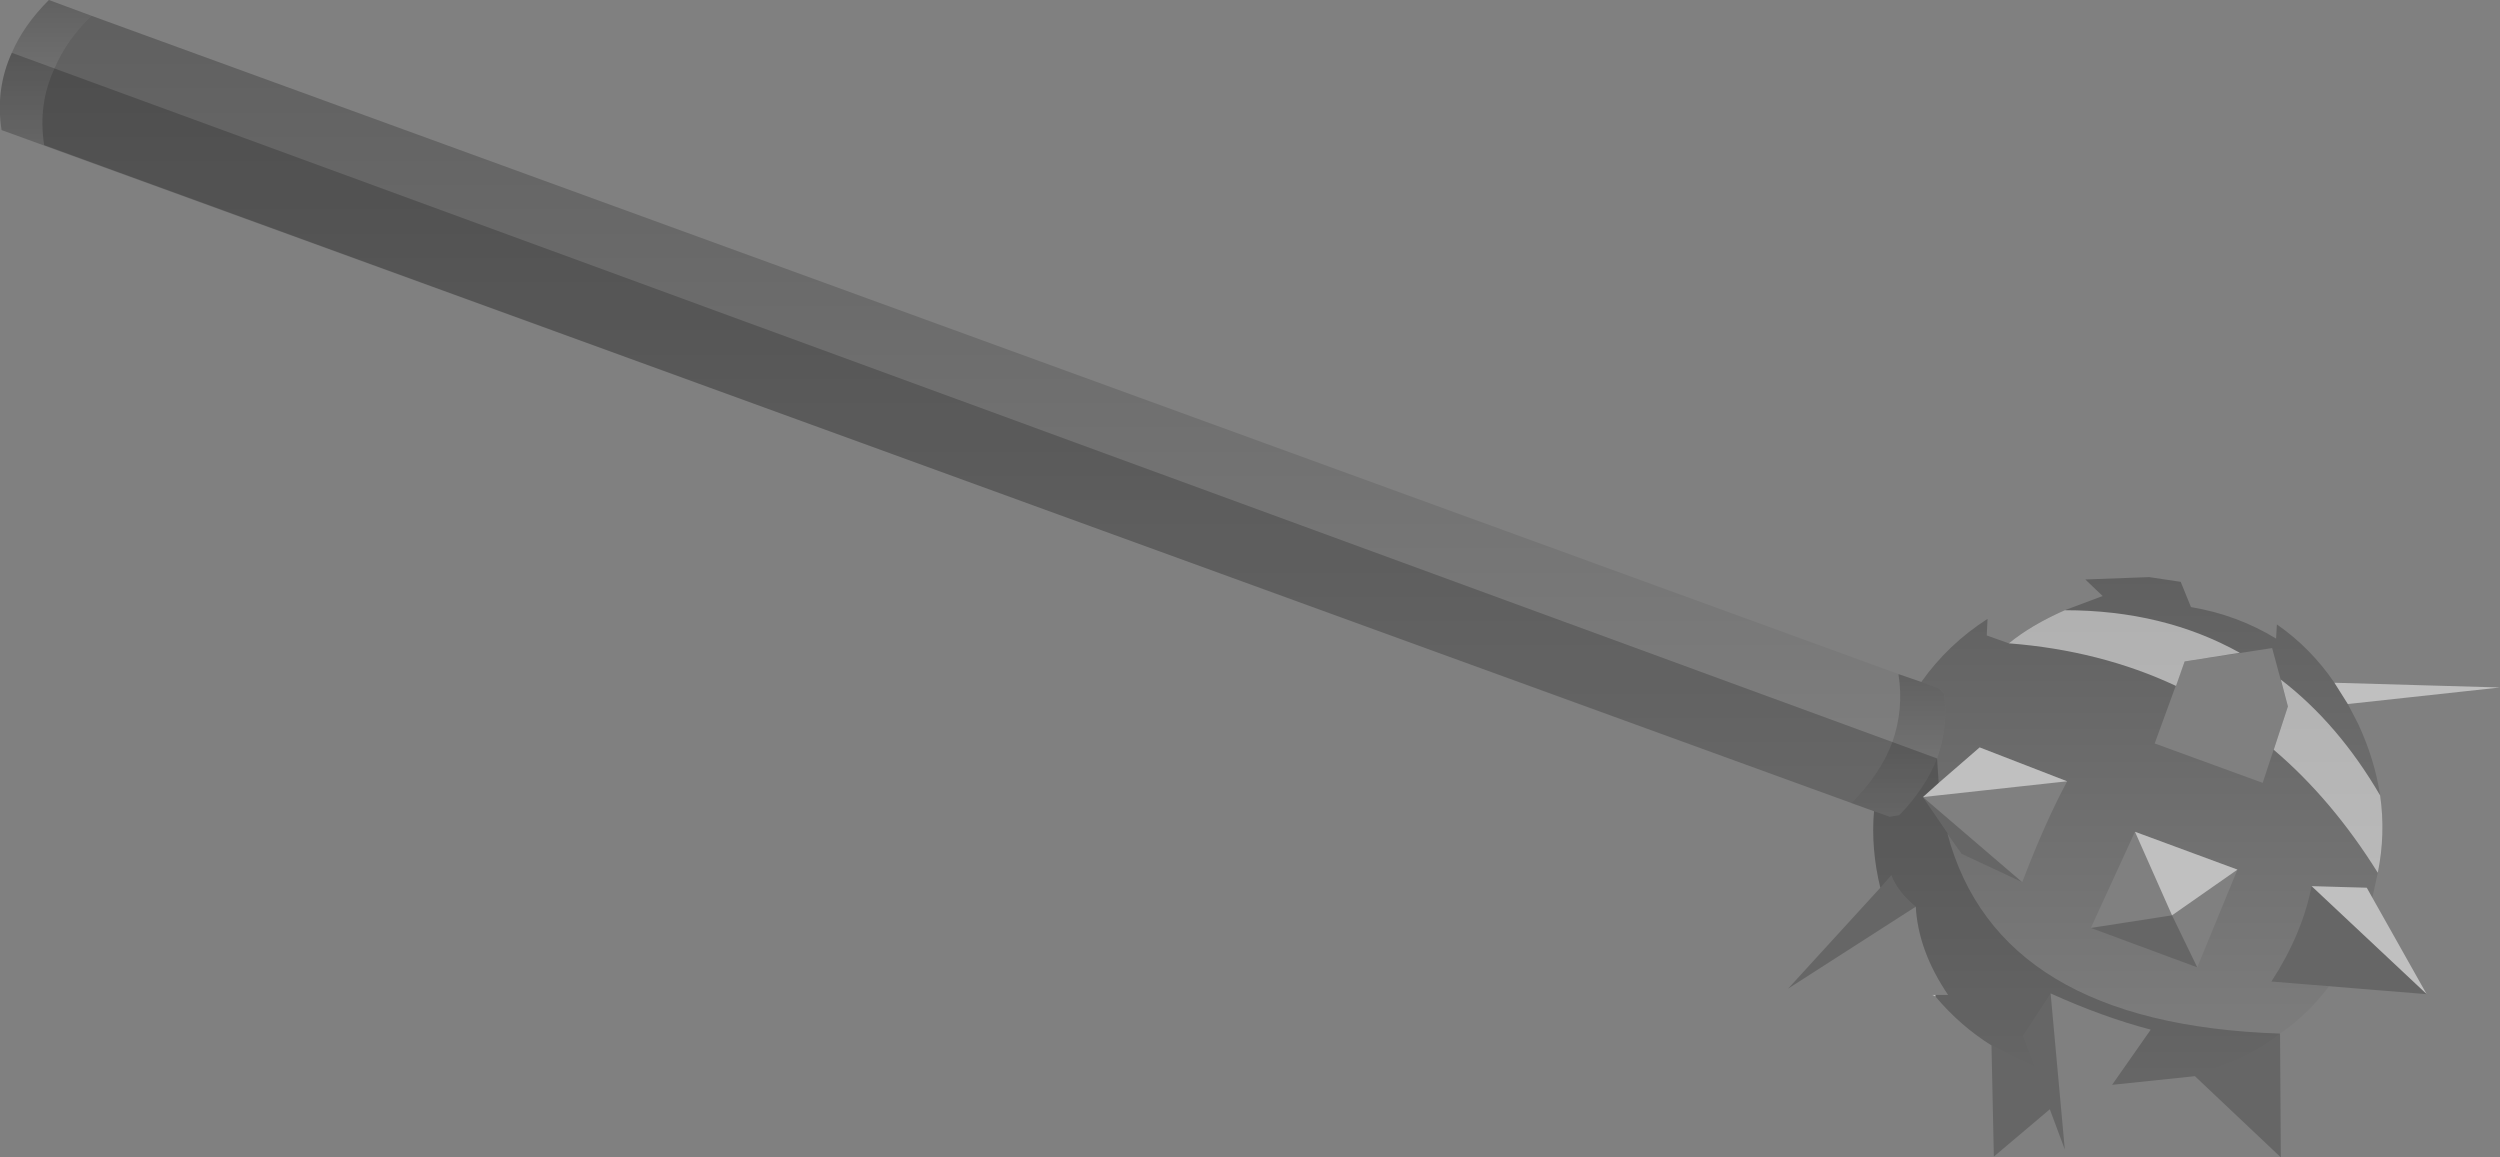 <?xml version="1.0" encoding="UTF-8" standalone="no"?>
<svg xmlns:xlink="http://www.w3.org/1999/xlink" height="73.4px" width="158.55px" xmlns="http://www.w3.org/2000/svg">
  <rect width="100%" height="100%" fill="#808080" stroke="none"/>
  <g transform="matrix(1.0, 0.0, 0.0, 1.0, 100.7, -49.2)">
    <path d="M16.7 100.15 Q18.55 98.3 19.3 96.3 20.05 94.2 19.7 91.95 L21.15 92.45 22.25 92.85 22.6 93.2 Q22.85 95.35 22.15 97.3 21.4 99.2 19.75 100.9 L19.15 101.0 18.15 100.65 16.7 100.15" fill="url(#gradient0)" fill-rule="evenodd" stroke="none"/>
    <path d="M19.7 91.95 Q20.05 94.2 19.3 96.3 18.55 98.3 16.7 100.15 L-97.9 58.4 Q-98.3 55.8 -97.25 53.55 -96.5 51.75 -94.9 50.2 L19.7 91.95" fill="url(#gradient1)" fill-rule="evenodd" stroke="none"/>
    <path d="M18.15 100.65 L19.15 101.0 19.75 100.9 Q21.4 99.2 22.15 97.3 22.85 95.35 22.6 93.2 L22.25 92.85 21.15 92.45 Q22.85 90.05 25.35 88.45 L25.3 89.5 26.7 90.0 Q28.1 88.85 30.25 87.9 L32.65 87.0 31.55 85.95 35.6 85.8 37.6 86.1 38.25 87.7 Q41.2 88.2 43.65 89.7 L43.7 88.8 Q45.85 90.3 47.35 92.5 L48.2 93.85 48.85 95.1 Q49.9 97.35 50.25 99.65 50.6 102.1 50.1 104.55 L49.75 106.15 49.4 105.5 45.9 105.4 Q45.3 108.45 43.35 111.45 L47.0 111.75 Q45.7 113.5 43.9 114.75 42.65 115.75 41.05 116.45 L38.5 117.45 33.25 118.0 35.7 114.5 Q32.65 113.7 29.35 112.2 L27.6 114.9 28.35 116.85 25.6 115.5 Q23.6 114.25 22.05 112.4 L22.05 112.3 22.85 112.3 Q20.95 109.5 20.8 106.7 19.65 105.75 19.25 104.7 L18.55 105.5 Q17.95 103.05 18.15 100.65 M37.85 91.15 L35.95 96.35 42.8 98.85 44.4 94.0 43.4 90.3 37.85 91.15 M24.85 96.6 L21.25 99.75 23.7 103.35 27.55 105.15 Q29.0 101.35 30.4 98.75 L24.85 96.6 M34.7 101.95 L31.9 108.05 38.65 110.55 41.2 104.35 34.7 101.95" fill="url(#gradient2)" fill-rule="evenodd" stroke="none"/>
    <path d="M-94.9 50.2 Q-96.5 51.75 -97.25 53.55 -98.3 55.8 -97.9 58.4 L-100.6 57.45 Q-101.0 54.85 -99.95 52.55 -99.2 50.8 -97.6 49.2 L-94.9 50.2" fill="url(#gradient3)" fill-rule="evenodd" stroke="none"/>
    <path d="M22.25 98.85 L24.85 96.6 30.4 98.75 21.25 99.75 22.25 98.85 M22.05 112.4 L21.85 112.3 22.05 112.3 22.05 112.4 M26.7 90.0 Q28.1 88.85 30.25 87.9 36.5 87.9 41.35 90.6 L37.85 91.15 37.3 92.7 Q32.5 90.45 26.7 90.0 M47.35 92.5 L57.85 92.8 48.2 93.85 47.35 92.5 M43.5 96.75 L44.4 94.0 43.95 92.3 Q47.6 95.1 50.25 99.65 50.6 102.1 50.1 104.55 47.2 99.9 43.5 96.75 M53.2 112.25 L45.9 105.4 49.4 105.5 53.2 112.25 M37.05 107.25 L34.7 101.95 41.2 104.35 37.05 107.25" fill="#ffffff" fill-opacity="0.502" fill-rule="evenodd" stroke="none"/>
    <path d="M21.25 99.75 L27.55 105.15 23.7 103.35 22.8 102.05 Q26.0 114.15 43.9 114.75 L43.95 122.6 38.5 117.45 33.25 118.0 35.7 114.5 Q32.65 113.7 29.35 112.2 L30.25 122.1 29.3 119.55 25.75 122.55 25.6 115.5 Q23.6 114.25 22.05 112.4 L22.05 112.3 22.85 112.3 Q20.95 109.5 20.8 106.7 L12.7 111.9 18.55 105.5 Q17.95 103.05 18.15 100.65 L-100.6 57.45 Q-101.0 54.85 -99.95 52.55 L22.15 97.3 22.25 98.85 21.25 99.75 M53.2 112.25 L43.35 111.45 Q45.3 108.45 45.9 105.4 L53.2 112.25 M37.05 107.25 L38.65 110.55 31.9 108.05 37.05 107.25" fill="#000000" fill-opacity="0.2" fill-rule="evenodd" stroke="none"/>
  </g>
  <defs>
    <linearGradient gradientTransform="matrix(0.0, 0.006, -0.004, 0.0, 19.7, 96.5)" gradientUnits="userSpaceOnUse" id="gradient0" spreadMethod="pad" x1="-819.2" x2="819.2">
      <stop offset="0.0" stop-color="#000000" stop-opacity="0.251"/>
      <stop offset="1.0" stop-color="#000000" stop-opacity="0.0"/>
    </linearGradient>
    <linearGradient gradientTransform="matrix(0.0, 0.03, -0.072, 0.0, -39.1, 75.15)" gradientUnits="userSpaceOnUse" id="gradient1" spreadMethod="pad" x1="-819.2" x2="819.2">
      <stop offset="0.0" stop-color="#000000" stop-opacity="0.251"/>
      <stop offset="1.0" stop-color="#000000" stop-opacity="0.0"/>
    </linearGradient>
    <linearGradient gradientTransform="matrix(0.0, 0.02, -0.02, 0.0, 34.3, 101.85)" gradientUnits="userSpaceOnUse" id="gradient2" spreadMethod="pad" x1="-819.2" x2="819.2">
      <stop offset="0.0" stop-color="#000000" stop-opacity="0.251"/>
      <stop offset="1.0" stop-color="#000000" stop-opacity="0.0"/>
    </linearGradient>
    <linearGradient gradientTransform="matrix(0.0, 0.006, -0.004, 0.0, -97.8, 53.8)" gradientUnits="userSpaceOnUse" id="gradient3" spreadMethod="pad" x1="-819.2" x2="819.2">
      <stop offset="0.0" stop-color="#000000" stop-opacity="0.251"/>
      <stop offset="1.0" stop-color="#000000" stop-opacity="0.0"/>
    </linearGradient>
  </defs>
</svg>
